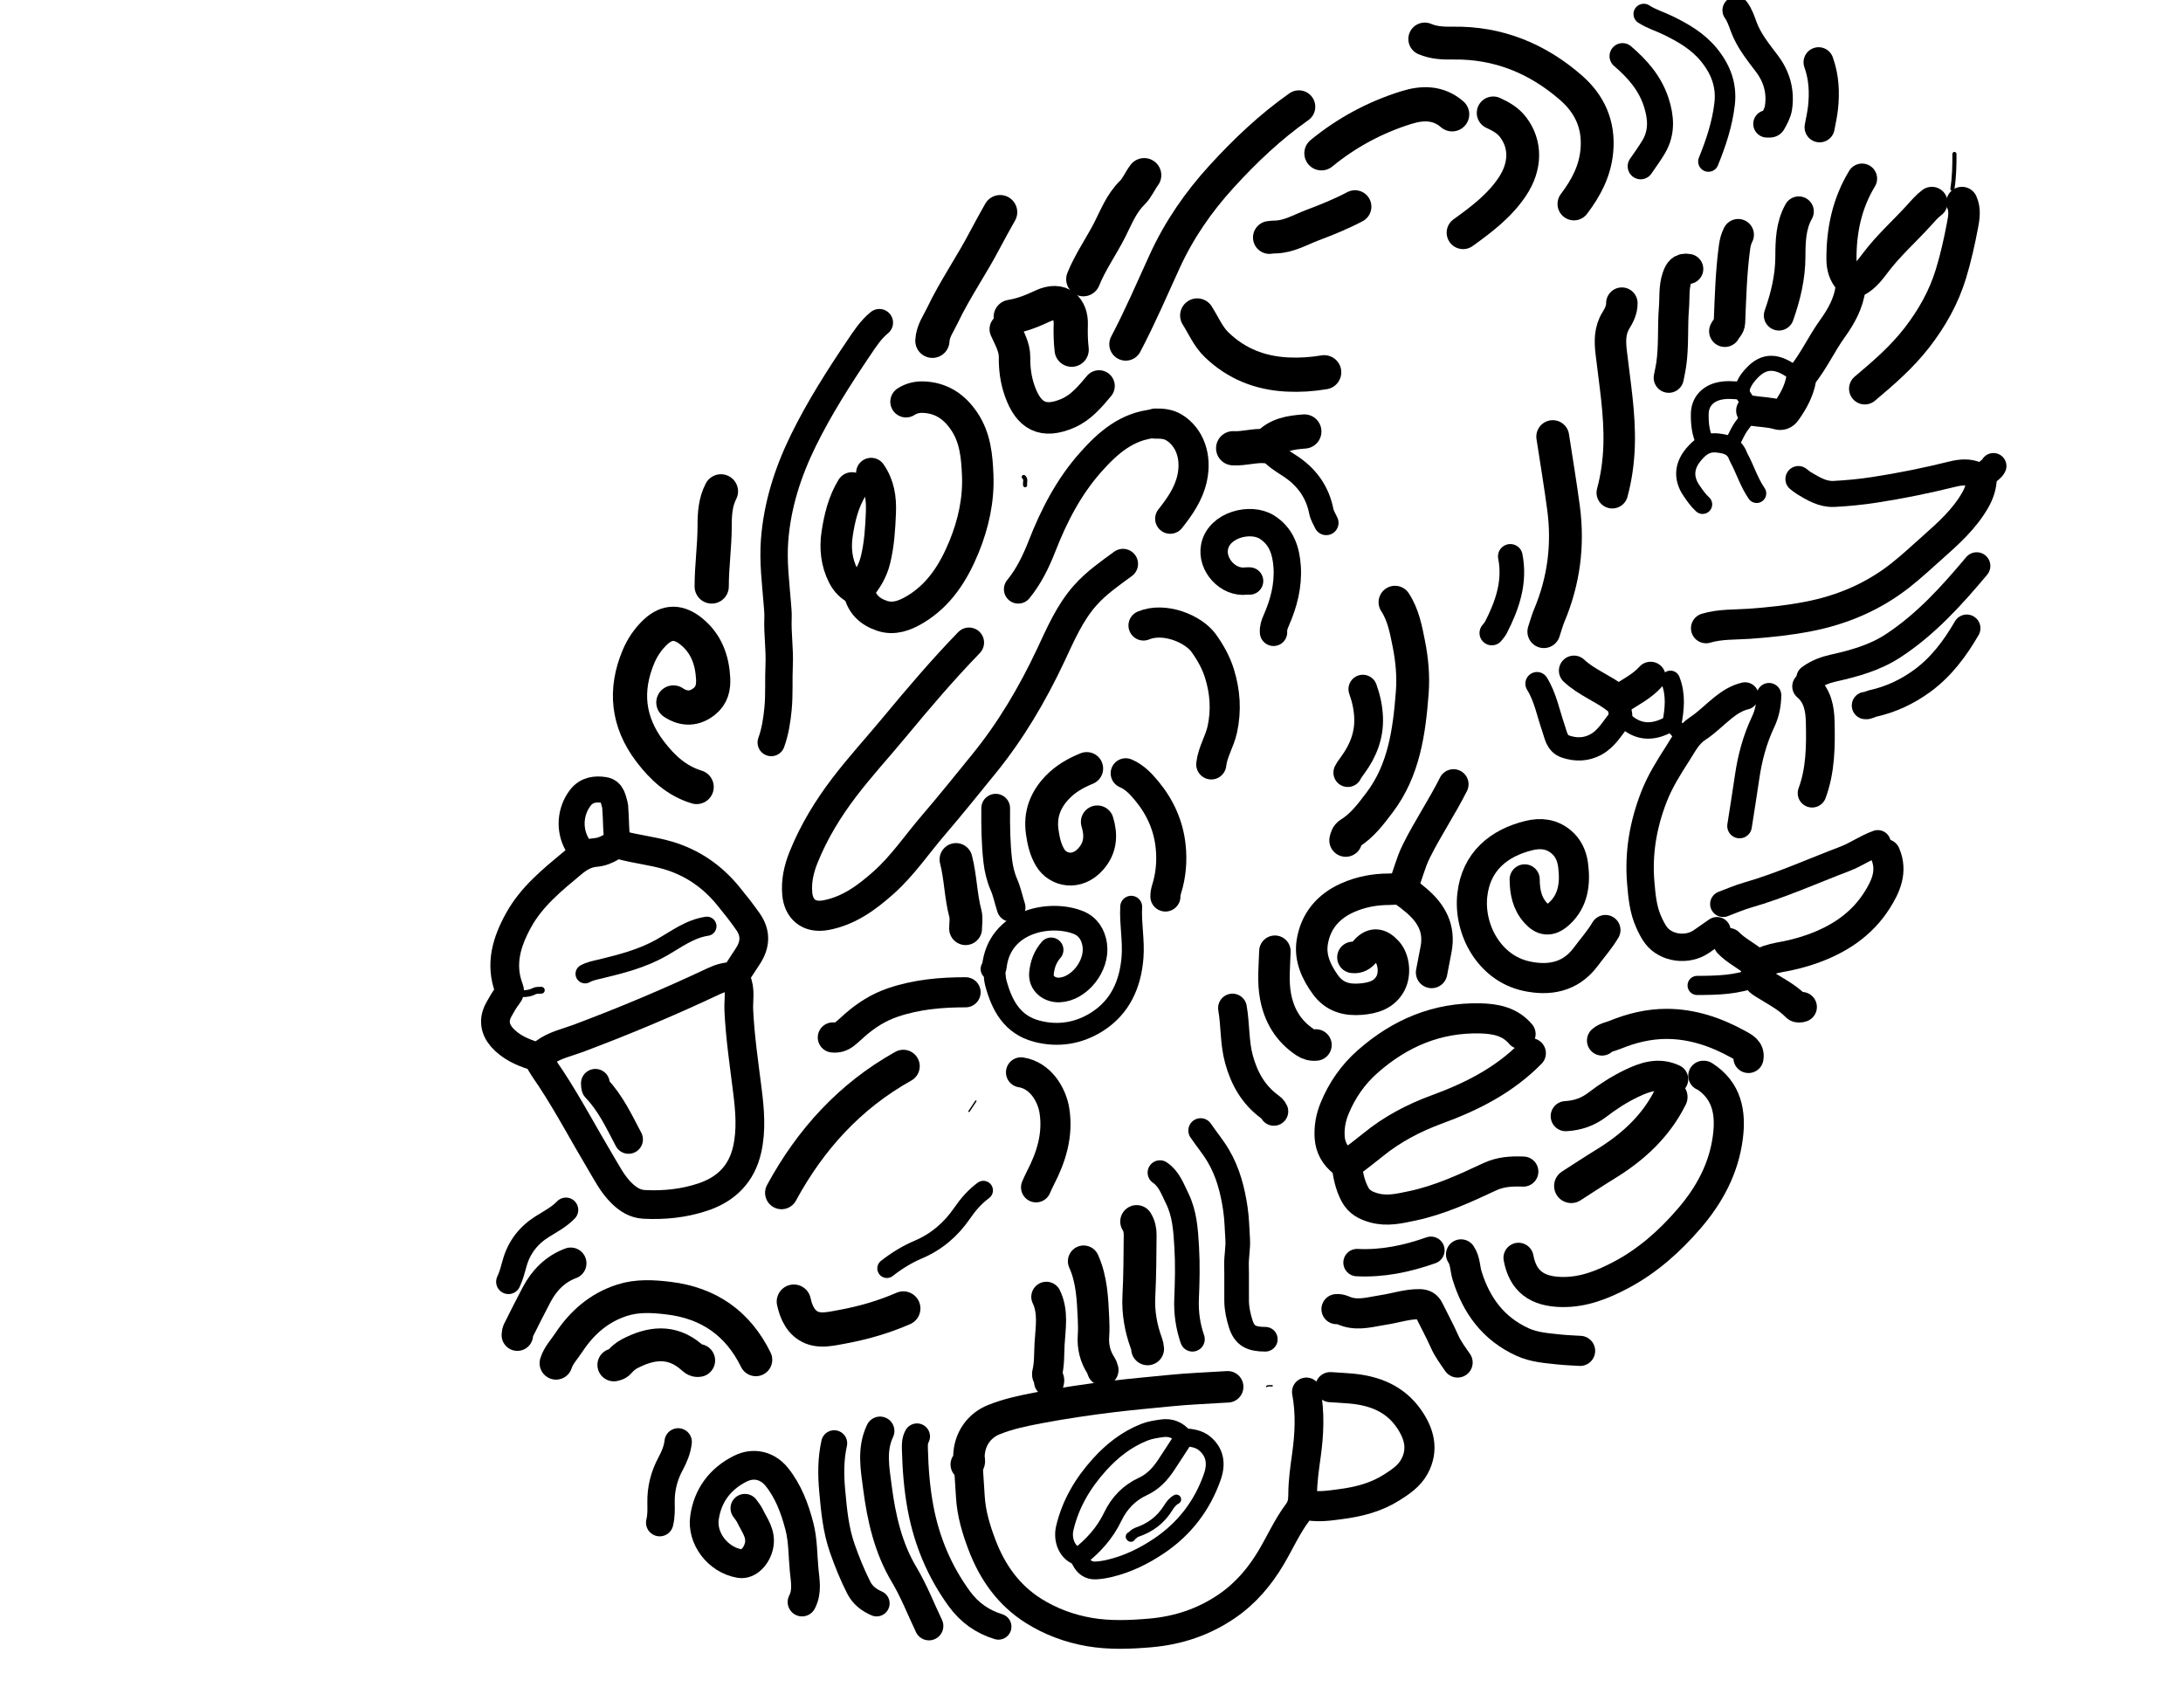 <svg version="1.1" id="Layer_1" xmlns="http://www.w3.org/2000/svg" xmlns:xlink="http://www.w3.org/1999/xlink" x="0px" y="0px"
	 width="100%" viewBox="0 0 1595 1248" enable-background="new 0 0 1595 1248" xml:space="preserve">
<path fill="none" opacity="1" stroke="#000000" stroke-linecap="round" stroke-linejoin="round" stroke-width="20"
	d="
M642.5,235.75 
	C636.254,240.809 631.951,247.501 627.544,254.03 
	C612.845,275.802 598.715,297.969 587.106,321.552 
	C575.713,344.696 567.87,368.997 565.933,394.995 
	C564.77,410.616 566.773,426.023 567.986,441.501 
	C568.247,444.827 568.59,448.177 568.453,451.498 
	C567.98,463.014 569.833,474.426 569.286,486.013 
	C568.784,496.632 569.494,507.358 568.455,517.996 
	C567.643,526.313 566.38,534.581 563.5,542.5 
"/>
<path fill="none" opacity="1" stroke="#000000" stroke-linecap="round" stroke-linejoin="round" stroke-width="25"
	d="
M509,575 
	C494.422,570.577 483.957,560.871 474.962,549.029 
	C458.559,527.436 456.158,504.201 466.595,479.54 
	C469.354,473.021 473.456,466.988 478.579,462.083 
	C487.662,453.386 496.366,454.152 505.421,461.596 
	C515.93,470.236 520.31,482.083 521.045,495.498 
	C521.415,502.247 520.146,508.073 514.527,512.534 
	C507.875,517.815 500.137,518.705 492,513.25 
"/>
<path fill="none" opacity="1" stroke="#000000" stroke-linecap="round" stroke-linejoin="round" stroke-width="21"
	d="
M707.5,1070.5 
	C708,1078.167 708.555,1085.83 708.987,1093.501 
	C709.684,1105.854 713.244,1117.563 717.587,1128.967 
	C725.114,1148.726 736.961,1165.484 755.067,1176.894 
	C767.569,1184.773 781.411,1189.925 796.013,1192.422 
	C810.764,1194.945 825.619,1194.36 840.506,1193.075 
	C860.902,1191.314 879.605,1185.053 896.492,1173.489 
	C910.197,1164.103 920.636,1151.754 929.026,1137.515 
	C935.396,1126.703 940.521,1115.14 948.071,1105.053 
	C951.095,1101.013 951.775,1097.077 951.785,1092 
	C951.803,1082.332 953.229,1072.629 954.562,1063.009 
	C956.691,1047.643 957.371,1032.333 954.5,1017 
"/>
<path fill="none" opacity="1" stroke="#000000" stroke-linecap="round" stroke-linejoin="round" stroke-width="21"
	d="
M393.5,772.5 
	C384.556,769.858 376.006,766.806 368.873,760.135 
	C362.947,754.593 359.221,747.011 364.526,737.515 
	C366.532,733.925 368.547,730.268 371.117,727.095 
	C372.464,725.431 372.653,724.212 371.998,722.501 
	C365.067,704.382 370.267,687.844 379.066,672.037 
	C388.499,655.092 403.278,643.072 417.908,630.89 
	C423.203,626.482 428.418,623.351 435.485,622.803 
	C439.442,622.497 443.432,620.82 447.067,618.61 
	C448.83,617.538 450.833,616.629 453.535,617.372 
	C464.882,620.497 476.68,621.622 488.01,624.966 
	C505.797,630.217 520.303,640.249 531.992,654.506 
	C537.045,660.669 541.996,666.899 546.557,673.46 
	C552.464,681.957 551.864,690.172 546.497,698.498 
	C544.017,702.344 541.534,706.189 538.986,709.99 
	C537.721,711.877 536.762,713.583 537.955,716.022 
	C541.396,723.052 539.455,730.701 539.8,738.009 
	C540.726,757.652 543.599,777.044 546.042,796.495 
	C547.867,811.022 549.165,825.6 545.888,839.974 
	C541.877,857.565 530.797,868.849 513.537,874.61 
	C499.459,879.309 485.144,880.727 470.502,879.956 
	C464.12,879.62 459.026,876.409 454.469,872.032 
	C447.575,865.41 443.371,856.944 438.589,848.947 
	C426.473,828.684 415.482,807.753 402.497,788.002 
	C400.186,784.487 397.673,781.094 395.541,777.476 
	C392.945,773.07 393.49,772.251 397.969,768.957 
	C405.355,763.525 414.264,761.742 422.551,758.635 
	C456.091,746.056 489.074,732.192 521.46,716.914 
	C526.341,714.612 531.167,713.24 536.5,713.5 
"/>
<path fill="none" opacity="1" stroke="#000000" stroke-linecap="round" stroke-linejoin="round" stroke-width="25"
	d="
M1061,83.5 
	C1050.895,74.719 1039.251,74.934 1027.528,78.591 
	C1004.74,85.699 984.004,96.83 965.5,112 
"/>
<path fill="none" opacity="1" stroke="#000000" stroke-linecap="round" stroke-linejoin="round" stroke-width="24"
	d="
M1069,170 
	C1082.419,160.358 1095.625,150.381 1104.929,136.453 
	C1115.031,121.33 1114.978,105.377 1105.564,92.951 
	C1101.708,87.86 1096.524,85.046 1091,82.5 
"/>
<path fill="none" opacity="1" stroke="#000000" stroke-linecap="round" stroke-linejoin="round" stroke-width="24"
	d="
M990,151 
	C980.007,156.282 969.56,160.526 958.996,164.489 
	C950.152,167.808 941.896,172.889 932.004,173.149 
	C930.581,173.187 928.988,173.228 927.5,173.5 
"/>
<path fill="none" opacity="1" stroke="#000000" stroke-linecap="round" stroke-linejoin="round" stroke-width="22"
	d="
M1109.5,919 
	C1112.68,935.915 1122.72,943.77 1141.5,943.997 
	C1157.095,944.185 1171.045,938.609 1184.488,931.477 
	C1203.797,921.234 1219.811,906.994 1234.03,890.526 
	C1248.955,873.24 1259.451,853.862 1262.444,830.993 
	C1264.806,812.95 1261.869,796.708 1244.994,786.009 
	C1244.875,785.934 1244.667,786 1244.5,786 
"/>
<path fill="none" opacity="1" stroke="#000000" stroke-linecap="round" stroke-linejoin="round" stroke-width="25"
	d="
M1220.5,801.5 
	C1209.878,822.885 1193.067,838.247 1173.017,850.528 
	C1164.582,855.694 1156.333,861.167 1148,866.5 
"/>
<path fill="none" opacity="1" stroke="#000000" stroke-linecap="round" stroke-linejoin="round" stroke-width="24"
	d="
M949,78 
	C928.086,92.695 909.697,110.197 892.514,129.013 
	C875.562,147.576 861.438,168.03 850.957,190.98 
	C841.697,211.257 832.889,231.752 822.5,251.5 
"/>
<path fill="none" opacity="1" stroke="#000000" stroke-linecap="round" stroke-linejoin="round" stroke-width="23"
	d="
M803,282 
	C796.505,289.797 789.816,297.748 780.432,301.844 
	C762.086,309.853 751.499,303.999 745.02,285.493 
	C742.25,277.58 741.147,269.501 741.273,260.997 
	C741.382,253.72 737.476,247.114 734.5,240.5 
"/>
<path fill="none" opacity="1" stroke="#000000" stroke-linecap="round" stroke-linejoin="round" stroke-width="23"
	d="
M627.5,431 
	C629.07,440.999 635.356,446.909 644.518,449.946 
	C653.209,452.827 661.194,449.71 668.446,445.409 
	C686.311,434.814 696.794,418.069 704.401,399.459 
	C711.238,382.73 715.124,365.151 714.355,347.006 
	C713.782,333.455 712.602,319.904 704.59,307.94 
	C697.168,296.856 687.309,290.429 673.997,290.154 
	C669.943,290.07 665.637,291.089 662,293.5 
"/>
<path fill="none" opacity="1" stroke="#000000" stroke-linecap="round" stroke-linejoin="round" stroke-width="23"
	d="
M622.5,356.5 
	C616.203,366.803 613.434,378.359 611.66,390.024 
	C610.079,400.418 611.139,410.846 616.02,420.49 
	C618.427,425.248 622.005,428.892 627,431 
"/>
<path fill="none" opacity="1" stroke="#000000" stroke-linecap="round" stroke-linejoin="round" stroke-width="22"
	d="
M1114,642.5 
	C1114.055,651.519 1115.707,660.027 1122.005,666.996 
	C1127.09,672.622 1132.341,673.956 1139.404,667.397 
	C1149.714,657.825 1151.077,645.092 1149.372,632.017 
	C1148.523,625.504 1145.917,619.426 1140.514,614.983 
	C1133.46,609.182 1125.467,608.44 1117.005,610.522 
	C1095.438,615.829 1078.436,629.156 1075.725,654.025 
	C1073.012,678.915 1087.957,707.152 1115.077,713.152 
	C1131.335,716.749 1147.304,714.334 1158.622,699.091 
	C1163.451,692.588 1168.887,686.536 1173,679.5 
"/>
<path fill="none" opacity="1" stroke="#000000" stroke-linecap="round" stroke-linejoin="round" stroke-width="24"
	d="
M660,779 
	C620.949,800.804 592.19,832.511 571,871.5 
"/>
<path fill="none" opacity="1" stroke="#000000" stroke-linecap="round" stroke-linejoin="round" stroke-width="1"
	d="
M708,812 
	C709.667,809.5 711.333,807 713,804.5 
"/>
<path fill="none" opacity="1" stroke="#000000" stroke-linecap="round" stroke-linejoin="round" stroke-width="22"
	d="
M746,783.5 
	C760.224,785.7 768.581,799.833 770.411,811.514 
	C773.183,829.219 768.123,845.477 760.014,861.007 
	C758.911,863.12 758,865.333 757,867.5 
"/>
<path fill="none" opacity="1" stroke="#000000" stroke-linecap="round" stroke-linejoin="round" stroke-width="25"
	d="
M660,956 
	C645.544,962.313 630.48,966.63 614.992,969.458 
	C609.874,970.392 604.627,971.598 599.509,971.333 
	C590.202,970.852 584.58,964.982 581.521,956.493 
	C580.878,954.711 580.5,952.833 580,951 
"/>
<path fill="none" opacity="1" stroke="#000000" stroke-linecap="round" stroke-linejoin="round" stroke-width="22"
	d="
M952.5,1099 
	C961.667,1101.673 970.879,1100.113 979.989,1098.917 
	C992.85,1097.227 1005.326,1094.018 1016.499,1086.999 
	C1023.097,1082.855 1029.635,1078.543 1033.46,1071.479 
	C1040.229,1058.979 1036.869,1047.301 1029.426,1036.551 
	C1019.256,1021.865 1004.16,1016.029 986.999,1014.516 
	C982.008,1014.076 977,1013.833 972,1013.5 
"/>
<path fill="none" opacity="1" stroke="#000000" stroke-linecap="round" stroke-linejoin="round" stroke-width="1"
	d="
M929.5,1012.5 
	C928.163,1012.637 926.744,1012.118 925.5,1013 
"/>
<path fill="none" opacity="1" stroke="#000000" stroke-linecap="round" stroke-linejoin="round" stroke-width="23"
	d="
M897,1013.25 
	C882.667,1014.167 868.29,1014.662 854.012,1016.122 
	C840.504,1017.503 826.969,1018.642 813.474,1020.282 
	C795.219,1022.5 777.059,1025.159 759.014,1028.572 
	C747.806,1030.691 736.66,1032.992 725.936,1037.343 
	C716.091,1041.338 708.143,1050.798 707.926,1064.499 
	C707.897,1066.378 709.503,1069.198 706,1070 
"/>
<path fill="none" opacity="1" stroke="#000000" stroke-linecap="round" stroke-linejoin="round" stroke-width="22"
	d="
M1448,348.5 
	C1447.956,354.644 1446.201,360.152 1443.092,365.553 
	C1435.173,379.311 1423.617,389.661 1411.989,399.987 
	C1404.216,406.889 1396.604,414.01 1388.446,420.432 
	C1368.538,436.103 1345.803,445.71 1320.996,450.481 
	C1306.795,453.212 1292.476,454.751 1278.018,455.762 
	C1267.525,456.495 1256.785,455.902 1246.5,459 
"/>
<path fill="none" opacity="1" stroke="#000000" stroke-linecap="round" stroke-linejoin="round" stroke-width="14"
	d="
M1220.5,497 
	C1224.698,507.546 1223.554,518.259 1221.5,529 
"/>
<path fill="none" opacity="1" stroke="#000000" stroke-linecap="round" stroke-linejoin="round" stroke-width="21"
	d="
M586,1170.5 
	C589.987,1162.889 588.297,1154.936 587.53,1146.997 
	C586.499,1136.314 586.787,1125.506 584.027,1114.993 
	C580.62,1102.011 576.028,1089.601 567.49,1079.008 
	C560.914,1070.85 550.753,1068.176 541.012,1073.025 
	C526.066,1080.465 516.985,1092.751 514.711,1109.029 
	C512.661,1123.703 524.102,1139.601 540.511,1142.435 
	C546.924,1143.542 553.155,1136.634 554.641,1129.028 
	C556.329,1120.391 551.172,1114.35 547.952,1107.523 
	C547.017,1105.541 545.5,1103.833 544.25,1102 
"/>
<path fill="none" opacity="1" stroke="#000000" stroke-linecap="round" stroke-linejoin="round" stroke-width="20"
	d="
M1444.25,413.5 
	C1425.989,435.257 1407.025,456.301 1382.981,471.971 
	C1369.885,480.507 1355.076,484.651 1340.003,488.014 
	C1333.717,489.417 1327.737,491.608 1322.5,495.5 
"/>
<path fill="none" opacity="1" stroke="#000000" stroke-linecap="round" stroke-linejoin="round" stroke-width="20"
	d="
M1275,508.5 
	C1268.94,509.966 1263.796,513.229 1259.029,517.036 
	C1252.745,522.056 1247.073,527.955 1240.388,532.329 
	C1233.365,536.926 1230.106,543.821 1225.866,550.414 
	C1219.334,560.57 1212.923,570.733 1208.522,582.009 
	C1200.613,602.275 1196.956,623.119 1198.817,645.016 
	C1199.65,654.826 1200.513,664.439 1204.547,673.479 
	C1206.092,676.941 1207.789,680.455 1210.07,683.447 
	C1217.319,692.957 1232.825,694.972 1242.997,687.996 
	C1246.848,685.355 1250.667,682.667 1254.5,680 
"/>
<path fill="none" opacity="1" stroke="#000000" stroke-linecap="round" stroke-linejoin="round" stroke-width="22"
	d="
M1111,755.5 
	C1103.247,746.33 1092.593,744.313 1081.499,744.059 
	C1049.922,743.335 1022.977,754.82 999.457,775.451 
	C988.491,785.071 980.51,796.638 975.034,810.014 
	C972.296,816.704 971.029,823.746 971.522,830.999 
	C972.032,838.519 975.459,844.405 981.43,849.09 
	C983.695,850.867 985.059,850.533 987.021,849.027 
	C992.389,844.904 997.806,840.862 1003.057,836.57 
	C1017.109,825.083 1032.998,816.734 1050.005,810.512 
	C1075.456,801.201 1099.234,789.128 1118.5,769.5 
"/>
<path fill="none" opacity="1" stroke="#000000" stroke-linecap="round" stroke-linejoin="round" stroke-width="23"
	d="
M1046,710.5 
	C1047.098,704.851 1048.188,699.182 1049.255,693.548 
	C1052.146,678.299 1045.838,667.378 1034.981,658.022 
	C1032.106,655.544 1029.066,653.241 1025.982,651.025 
	C1022.639,648.622 1018.545,649.729 1015,649.722 
	C1004.5,649.701 994.226,651.618 984.486,655.969 
	C970.172,662.362 961.117,673.343 958.763,688.541 
	C957.007,699.879 961.717,710.233 968.467,719.524 
	C975.015,728.535 984.035,730.92 994.501,730.008 
	C1003.324,729.239 1011.419,726.922 1015.942,718.469 
	C1019.587,711.656 1018.501,700.943 1013.563,695.443 
	C1007.746,688.964 1002.533,688.738 997.024,695.52 
	C994.776,698.287 992.188,699.983 988.5,699.5 
"/>
<path fill="none" opacity="1" stroke="#000000" stroke-linecap="round" stroke-linejoin="round" stroke-width="22"
	d="
M885,558.5 
	C885.999,549.477 891.126,541.769 893.048,533.011 
	C896.098,519.114 895.177,505.475 890.971,492.009 
	C888.473,484.011 884.417,476.799 879.538,469.973 
	C871.933,459.33 850.591,450.655 835.5,457 
"/>
<path fill="none" opacity="1" stroke="#000000" stroke-linecap="round" stroke-linejoin="round" stroke-width="23"
	d="
M1353,207 
	C1361.037,204.322 1365.725,198.03 1370.597,191.573 
	C1379.782,179.401 1391.241,169.236 1401.497,157.997 
	C1404.678,154.51 1407.69,150.857 1411.5,148 
"/>
<path fill="none" opacity="1" stroke="#000000" stroke-linecap="round" stroke-linejoin="round" stroke-width="23"
	d="
M1433.5,148 
	C1435.922,153.432 1434.957,159.043 1433.928,164.486 
	C1431.668,176.445 1429.014,188.34 1425.464,199.989 
	C1420.24,217.128 1411.653,232.389 1400.651,246.617 
	C1389.596,260.915 1376.162,272.509 1362.5,284 
"/>
<path fill="none" opacity="1" stroke="#000000" stroke-linecap="round" stroke-linejoin="round" stroke-width="24"
	d="
M1134.5,319 
	C1137.167,336.5 1140.123,353.962 1142.433,371.509 
	C1145.97,398.388 1142.567,424.44 1132.041,449.517 
	C1130.414,453.394 1129.333,457.5 1128,461.5 
"/>
<path fill="none" opacity="1" stroke="#000000" stroke-linecap="round" stroke-linejoin="round" stroke-width="16"
	d="
M826.5,662.5 
	C825.834,674.86 828.445,687.146 827.471,699.498 
	C825.941,718.895 818.603,735.575 801.892,746.332 
	C788.455,754.983 773.223,757.562 757.519,753.427 
	C739.438,748.667 731.972,734.477 727.55,717.987 
	C726.86,715.415 726.854,712.664 726.49,710.001 
	C726.336,708.874 726.193,707.641 724.5,708 
"/>
<path fill="none" opacity="1" stroke="#000000" stroke-linecap="round" stroke-linejoin="round" stroke-width="18"
	d="
M768,694 
	C763.727,698.868 761.619,704.567 760.949,710.995 
	C760.153,718.641 766.832,723.604 774.013,723.319 
	C788.433,722.747 802.034,705.75 799.899,690.514 
	C798.874,683.194 795.163,676.964 787.974,674.063 
	C767.517,665.808 730.008,672.579 726.484,706.498 
	C726.448,706.845 726.167,707.167 726,707.5 
"/>
<path fill="none" opacity="1" stroke="#000000" stroke-linecap="round" stroke-linejoin="round" stroke-width="24"
	d="
M1019.25,440 
	C1025.341,449.268 1027.282,459.992 1029.38,470.524 
	C1031.703,482.185 1032.776,494.156 1031.862,505.989 
	C1029.664,534.458 1025.918,562.695 1007.917,586.437 
	C1001.579,594.796 995.228,603.346 986.008,609.013 
	C984.197,610.127 983.685,612.068 983.25,614 
"/>
<path fill="none" opacity="1" stroke="#000000" stroke-linecap="round" stroke-linejoin="round" stroke-width="24"
	d="
M1041,28.5 
	C1047.568,31.317 1054.519,31.6 1061.5,31.486 
	C1094.618,30.946 1123.289,42.678 1147.874,64.144 
	C1161.432,75.982 1168.447,91.014 1166.751,110.022 
	C1165.397,125.192 1158.77,137.383 1150,149 
"/>
<path fill="none" opacity="1" stroke="#000000" stroke-linecap="round" stroke-linejoin="round" stroke-width="18"
	d="
M877.25,826 
	C881.459,832.195 886.277,837.913 890.125,844.426 
	C897.217,856.427 900.559,869.402 902.595,882.986 
	C903.719,890.478 903.835,898.015 904.311,905.512 
	C904.708,911.777 903.281,918.12 903.445,924.501 
	C903.667,933.162 903.416,941.834 903.529,950.5 
	C903.605,956.304 904.843,962.019 906.61,967.464 
	C909.331,975.853 914.133,978.5 924.5,978.5 
"/>
<path fill="none" opacity="1" stroke="#000000" stroke-linecap="round" stroke-linejoin="round" stroke-width="24"
	d="
M552.25,993.5 
	C539.182,966.908 517.884,952.021 488.503,948.473 
	C477.06,947.091 465.683,946.419 454.504,950.012 
	C437.623,955.436 425.115,966.431 415.521,981.014 
	C412.294,985.92 408.061,990.216 406.25,996 
"/>
<path fill="none" opacity="1" stroke="#000000" stroke-linecap="round" stroke-linejoin="round" stroke-width="25"
	d="
M874.75,230.5 
	C879.359,237.76 882.659,245.904 889.008,251.991 
	C903.394,265.782 920.607,272.615 940.494,273.627 
	C949.626,274.091 958.556,273.51 967.5,272 
"/>
<path fill="none" opacity="1" stroke="#000000" stroke-linecap="round" stroke-linejoin="round" stroke-width="13"
	d="
M865.5,1050 
	C870.628,1050.55 875.803,1051.118 879.982,1054.523 
	C887.535,1060.677 889.25,1069.044 885.809,1078.934 
	C878.511,1099.905 865.465,1116.969 846.957,1129.436 
	C835.783,1136.962 823.729,1142.877 810.491,1145.961 
	C807.219,1146.723 803.846,1147.279 800.497,1147.435 
	C795.362,1147.674 791.783,1144.942 789.53,1140.485 
	C788.604,1138.655 787.722,1137.427 785.6,1136.311 
	C778.988,1132.831 776.149,1124.272 777.983,1116.496 
	C782.199,1098.63 791.233,1083.47 803.467,1069.97 
	C812.675,1059.808 823.194,1051.609 835.998,1046.496 
	C840.181,1044.825 844.62,1044.191 849.009,1043.566 
	C855.457,1042.646 860.858,1044.9 865,1050 
"/>
<path fill="none" opacity="1" stroke="#000000" stroke-linecap="round" stroke-linejoin="round" stroke-width="25"
	d="
M836,128 
	C832.869,132.139 830.818,137.349 827.298,140.793 
	C819.479,148.442 815.726,158.198 811.029,167.514 
	C804.815,179.837 796.695,191.136 791.5,204 
"/>
<path fill="none" opacity="1" stroke="#000000" stroke-linecap="round" stroke-linejoin="round" stroke-width="19"
	d="
M670,1049.5 
	C668.433,1052.322 668.375,1055.346 668.456,1058.501 
	C668.831,1073.096 669.936,1087.67 672.632,1101.975 
	C677.16,1126.005 686.389,1148.138 700.903,1168.07 
	C708.287,1178.211 717.694,1184.873 729.5,1188.5 
"/>
<path fill="none" opacity="1" stroke="#000000" stroke-linecap="round" stroke-linejoin="round" stroke-width="22"
	d="
M984,851 
	C984.847,858.488 986.329,865.732 989.917,872.544 
	C993.014,878.425 998.024,880.887 1003.988,882.542 
	C1013.543,885.194 1022.736,882.972 1032.003,881.013 
	C1051.883,876.811 1070.198,868.33 1088.417,859.823 
	C1096.504,856.047 1104.561,855.666 1113,856 
"/>
<path fill="none" opacity="1" stroke="#000000" stroke-linecap="round" stroke-linejoin="round" stroke-width="21"
	d="
M643,1045.5 
	C636.562,1059.055 639.325,1073.151 641.124,1086.984 
	C644.011,1109.178 648.954,1130.953 660.589,1150.447 
	C667.763,1162.469 672.768,1175.451 678.75,1188 
"/>
<path fill="none" opacity="1" stroke="#000000" stroke-linecap="round" stroke-linejoin="round" stroke-width="23"
	d="
M417,923 
	C405.556,927.285 397.626,935.441 392.028,946.015 
	C387.391,954.776 382.977,963.655 378.536,972.518 
	C378.102,973.384 378.167,974.5 378,975.5 
"/>
<path fill="none" opacity="1" stroke="#000000" stroke-linecap="round" stroke-linejoin="round" stroke-width="19"
	d="
M1198.75,121.5 
	C1202,116.667 1205.529,111.995 1208.442,106.966 
	C1214.508,96.492 1213.677,85.58 1210.036,74.488 
	C1205.484,60.617 1196.309,50.234 1185.5,41 
"/>
<path fill="none" opacity="1" stroke="#000000" stroke-linecap="round" stroke-linejoin="round" stroke-width="22"
	d="
M851.5,655 
	C851.489,653.104 851.846,651.332 852.428,649.477 
	C855.594,639.387 856.418,628.89 855.348,618.516 
	C853.785,603.365 847.737,589.798 837.982,578.015 
	C833.626,572.753 828.991,567.755 822.5,565 
"/>
<path fill="none" opacity="1" stroke="#000000" stroke-linecap="round" stroke-linejoin="round" stroke-width="24"
	d="
M794,561.5 
	C785.944,564.802 778.573,568.921 772.405,575.41 
	C763.559,584.717 759.69,595.344 761.526,607.996 
	C762.467,614.48 763.777,620.676 767.317,626.609 
	C772.867,635.91 786.878,639.138 797.041,627.536 
	C804.196,619.368 804.738,610.304 801.75,600.5 
"/>
<path fill="none" opacity="1" stroke="#000000" stroke-linecap="round" stroke-linejoin="round" stroke-width="22"
	d="
M1062,573 
	C1053.621,589.675 1043.157,605.179 1034.827,621.914 
	C1030.386,630.835 1028.342,640.464 1024.5,649.5 
"/>
<path fill="none" opacity="1" stroke="#000000" stroke-linecap="round" stroke-linejoin="round" stroke-width="22"
	d="
M1377.5,624 
	C1382.893,636.638 1377.847,647.725 1371.36,657.911 
	C1360.031,675.7 1343.181,686.629 1323.505,693.514 
	C1315.994,696.142 1308.29,698.068 1300.484,699.407 
	C1294.631,700.41 1289.208,702.292 1284,705 
"/>
<path fill="none" opacity="1" stroke="#000000" stroke-linecap="round" stroke-linejoin="round" stroke-width="19"
	d="
M1456.5,340.5 
	C1455.441,342.774 1453.084,343.754 1451.51,345.509 
	C1449.514,347.733 1447.425,348.406 1444.474,347.058 
	C1438.627,344.387 1432.639,344.915 1426.485,346.439 
	C1407.66,351.099 1388.653,354.974 1369.487,357.913 
	C1359.729,359.409 1349.853,360.376 1339.994,360.884 
	C1331.773,361.307 1324.816,357.073 1318.013,352.979 
	C1316.592,352.124 1315.333,351 1314,350 
"/>
<path fill="none" opacity="1" stroke="#000000" stroke-linecap="round" stroke-linejoin="round" stroke-width="15"
	d="
M1201,10.25 
	C1206.448,13.818 1212.72,15.631 1218.519,18.461 
	C1229.756,23.944 1240.434,30.051 1248.54,39.968 
	C1257.168,50.524 1261.713,62.108 1260.076,76.009 
	C1258.349,90.676 1253.756,104.445 1248.25,118 
"/>
<path fill="none" opacity="1" stroke="#000000" stroke-linecap="round" stroke-linejoin="round" stroke-width="23"
	d="
M1185,221.5 
	C1185.082,226.12 1183.01,230.346 1180.799,233.874 
	C1176.167,241.267 1176.281,249.231 1177.166,256.981 
	C1179.77,279.774 1183.736,302.428 1182.996,325.5 
	C1182.621,337.184 1181.058,348.702 1178,360 
"/>
<path fill="none" opacity="1" stroke="#000000" stroke-linecap="round" stroke-linejoin="round" stroke-width="18"
	d="
M847.5,856.75 
	C854.211,861.303 856.67,868.657 860.046,875.477 
	C865.614,886.724 866.313,898.817 867.051,910.997 
	C867.818,923.677 867.496,936.337 866.968,948.999 
	C866.546,959.126 867.955,968.937 871.25,978.5 
"/>
<path fill="none" opacity="1" stroke="#000000" stroke-linecap="round" stroke-linejoin="round" stroke-width="19"
	d="
M609.5,1054.5 
	C606.954,1065.911 606.983,1077.449 608.028,1088.997 
	C609.33,1103.365 610.633,1117.75 615.498,1131.501 
	C618.942,1141.235 622.766,1150.803 627.475,1160.013 
	C630.332,1165.599 634.917,1169.08 640.5,1171.5 
"/>
<path fill="none" opacity="1" stroke="#000000" stroke-linecap="round" stroke-linejoin="round" stroke-width="20"
	d="
M930.5,462 
	C930.247,458.95 931.17,456.281 932.413,453.462 
	C937.944,440.923 941.393,427.843 940.449,414.003 
	C939.649,402.275 936.197,391.66 925.485,385.024 
	C913.694,377.719 890.687,383.318 887.426,399.485 
	C884.804,412.483 897.249,426.264 910.502,424.514 
	C911.321,424.406 912.167,424.5 913,424.5 
"/>
<path fill="none" opacity="1" stroke="#000000" stroke-linecap="round" stroke-linejoin="round" stroke-width="20"
	d="
M991.5,922.5 
	C1010.157,923.44 1028.03,919.683 1045.5,913.5 
"/>
<path fill="none" opacity="1" stroke="#000000" stroke-linecap="round" stroke-linejoin="round" stroke-width="22"
	d="
M1067.5,916.5 
	C1070.678,921.179 1070.339,926.873 1071.936,932.02 
	C1078.714,953.879 1091.138,970.833 1112.476,980.553 
	C1120.967,984.42 1130.005,984.994 1139.004,985.96 
	C1144.147,986.513 1149.333,986.667 1154.5,987 
"/>
<path fill="none" opacity="1" stroke="#000000" stroke-linecap="round" stroke-linejoin="round" stroke-width="19"
	d="
M1372,616 
	C1363.585,618.968 1356.299,624.319 1347.99,627.475 
	C1324.229,636.499 1301.039,647.048 1276.52,654.068 
	C1270.555,655.776 1264.833,658.333 1259,660.5 
"/>
<path fill="none" opacity="1" stroke="#000000" stroke-linecap="round" stroke-linejoin="round" stroke-width="22"
	d="
M1277.5,773 
	C1278.587,767.272 1273.698,765.031 1270.393,763.193 
	C1254.006,754.08 1236.491,748.061 1217.5,748.089 
	C1204.534,748.109 1192.014,751.169 1180.034,756.083 
	C1176.84,757.393 1173.228,757.853 1170.5,760.25 
"/>
<path fill="none" opacity="1" stroke="#000000" stroke-linecap="round" stroke-linejoin="round" stroke-width="18"
	d="
M1292.5,508 
	C1292.372,514.817 1291.178,521.206 1288.157,527.574 
	C1282.1,540.342 1278.496,553.967 1276.474,567.996 
	C1274.766,579.848 1272.833,591.667 1271,603.5 
"/>
<path fill="none" opacity="1" stroke="#000000" stroke-linecap="round" stroke-linejoin="round" stroke-width="22"
	d="
M1263,689 
	C1268.443,694.622 1275.611,697.957 1281.541,702.952 
	C1283.438,704.551 1284.564,705.881 1283.546,708.518 
	C1281.737,713.203 1284.465,716.207 1288.022,718.465 
	C1296.425,723.8 1305.447,728.21 1312.55,735.451 
	C1313.485,736.404 1315.131,736.235 1316.5,735.75 
"/>
<path fill="none" opacity="1" stroke="#000000" stroke-linecap="round" stroke-linejoin="round" stroke-width="19"
	d="
M451.5,616.5 
	C449.792,607.745 450.298,598.823 449.504,590 
	C449.474,589.669 449.578,589.311 449.488,589.003 
	C448.083,584.169 447.547,578.128 441.471,577.188 
	C435.027,576.192 428.566,576.922 423.959,582.969 
	C416.635,592.582 415.569,605.915 421.464,616.52 
	C422.872,619.052 423.833,621.833 425,624.5 
"/>
<path fill="none" opacity="1" stroke="#000000" stroke-linecap="round" stroke-linejoin="round" stroke-width="22"
	d="
M705.5,725 
	C687.476,724.975 669.731,726.584 652.47,732.41 
	C641.879,735.985 632.809,741.797 624.538,749.044 
	C622.049,751.225 619.72,753.553 617.06,755.579 
	C614.407,757.6 611.684,758.358 608.5,758 
"/>
<path fill="none" opacity="1" stroke="#000000" stroke-linecap="round" stroke-linejoin="round" stroke-width="14"
	d="
M865,1050.5 
	C860.667,1057.167 856.388,1063.87 851.985,1070.49 
	C847.619,1077.053 842.451,1082.65 835.032,1086.069 
	C825.097,1090.649 817.758,1098.269 813.087,1108.041 
	C807.357,1120.027 798.816,1129.452 788.5,1137.5 
"/>
<path fill="none" opacity="1" stroke="#000000" stroke-linecap="round" stroke-linejoin="round" stroke-width="22"
	d="
M976.5,956.5 
	C979.425,956.134 981.858,957.773 984.488,958.54 
	C993.536,961.177 1002.205,958.344 1011.004,957.029 
	C1019.677,955.732 1028.054,952.791 1037.001,952.872 
	C1040.519,952.904 1042.55,953.989 1044.021,956.99 
	C1047.793,964.687 1051.942,972.211 1055.408,980.041 
	C1057.91,985.695 1061.561,990.5 1065,995.5 
"/>
<path fill="none" opacity="1" stroke="#000000" stroke-linecap="round" stroke-linejoin="round" stroke-width="25"
	d="
M730.75,155 
	C727.167,161.5 723.444,167.928 720.026,174.514 
	C710.155,193.537 697.781,211.154 688.545,230.521 
	C685.697,236.494 681.56,242.008 681.25,249 
"/>
<path fill="none" opacity="1" stroke="#000000" stroke-linecap="round" stroke-linejoin="round" stroke-width="24"
	d="
M830.5,892.5 
	C832.408,895.565 833.085,898.865 833.048,902.5 
	C832.898,917.339 832.894,932.169 832.108,947.006 
	C831.484,958.783 833.529,970.359 837.612,981.459 
	C838.122,982.845 838.435,984.1 838.5,985.5 
"/>
<path fill="none" opacity="1" stroke="#000000" stroke-linecap="round" stroke-linejoin="round" stroke-width="21"
	d="
M1320,501.5 
	C1328.041,508.356 1329.725,517.748 1329.945,527.501 
	C1330.342,545.084 1330.23,562.655 1324,579.5 
"/>
<path fill="none" opacity="1" stroke="#000000" stroke-linecap="round" stroke-linejoin="round" stroke-width="22"
	d="
M636.5,345.5 
	C642.616,354.254 644.074,363.983 643.641,374.506 
	C643.162,386.151 642.476,397.62 639.682,409.045 
	C637.631,417.434 633.465,424.206 628,430.5 
"/>
<path fill="none" opacity="1" stroke="#000000" stroke-linecap="round" stroke-linejoin="round" stroke-width="20"
	d="
M1268.5,7.5 
	C1271.11,11.144 1272.498,15.339 1274.019,19.493 
	C1277.756,29.693 1284.562,37.984 1290.997,46.502 
	C1298.179,56.008 1301.161,66.659 1299.473,78.496 
	C1298.902,82.497 1296.85,85.99 1294.952,89.474 
	C1294.151,90.943 1292.408,90.466 1291,90.5 
"/>
<path fill="none" opacity="1" stroke="#000000" stroke-linecap="round" stroke-linejoin="round" stroke-width="20"
	d="
M1437,459 
	C1428.442,473.754 1418.369,487.284 1404.467,497.454 
	C1393.503,505.475 1381.373,511.145 1368.012,514.057 
	C1366.339,514.422 1364.887,515.734 1363,515.5 
"/>
<path fill="none" opacity="1" stroke="#000000" stroke-linecap="round" stroke-linejoin="round" stroke-width="14"
	d="
M516.5,676.75 
	C503.759,678.651 493.798,686.512 483.034,692.561 
	C469.079,700.402 453.838,704.286 438.498,707.992 
	C434.744,708.898 430.919,709.556 427.5,711.5 
"/>
<path fill="none" opacity="1" stroke="#000000" stroke-linecap="round" stroke-linejoin="round" stroke-width="22"
	d="
M1233.5,196.5 
	C1228.644,195.581 1226.856,198.26 1225.39,202.462 
	C1222.808,209.861 1223.674,217.491 1223.062,225.005 
	C1221.923,238.975 1223.116,253.071 1220.982,266.997 
	C1220.52,270.016 1219.833,273 1219.25,276 
"/>
<path fill="none" opacity="1" stroke="#000000" stroke-linecap="round" stroke-linejoin="round" stroke-width="23"
	d="
M791.75,921.5 
	C797.795,934.874 798.27,949.215 798.969,963.502 
	C799.172,967.658 799.24,971.85 798.949,975.996 
	C798.387,983.985 800.191,991.32 804.586,997.943 
	C805.275,998.981 805.283,1000.021 805.75,1001 
"/>
<path fill="none" opacity="1" stroke="#000000" stroke-linecap="round" stroke-linejoin="round" stroke-width="21"
	d="
M900.5,736.5 
	C902.692,748.93 901.859,761.645 905.28,774.061 
	C909.152,788.113 915.782,799.797 927.502,808.498 
	C928.805,809.465 930.071,810.458 930.75,812 
"/>
<path fill="none" opacity="1" stroke="#000000" stroke-linecap="round" stroke-linejoin="round" stroke-width="22"
	d="
M1222.5,788.5 
	C1211.736,783.431 1201.705,786.953 1192.042,791.587 
	C1183.193,795.83 1174.867,801.196 1167.111,807.145 
	C1160.109,812.515 1152.539,815.026 1144,815.5 
"/>
<path fill="none" opacity="1" stroke="#000000" stroke-linecap="round" stroke-linejoin="round" stroke-width="22"
	d="
M1360.5,130.5 
	C1349.496,148.64 1345.342,168.505 1345.457,189.5 
	C1345.488,195.139 1346.948,200.228 1350.582,204.429 
	C1352.302,206.418 1352.417,208.078 1352.086,210.512 
	C1350.571,221.646 1345.323,231.098 1338.951,239.965 
	C1330.924,251.135 1325.206,263.784 1316.54,274.532 
	C1316.067,275.118 1316.154,276.164 1316.002,277 
	C1314.399,285.801 1310.237,293.354 1305.107,300.576 
	C1303.329,303.08 1301.248,303.562 1299.026,302.911 
	C1292.626,301.034 1285.988,301.08 1279.5,300 
"/>
<path fill="none" opacity="1" stroke="#000000" stroke-linecap="round" stroke-linejoin="round" stroke-width="14"
	d="
M718.5,869.75 
	C712.26,874.34 707.32,880.056 702.93,886.452 
	C694.828,898.255 684.249,907.339 670.983,912.96 
	C662.65,916.491 655.079,921.184 648,926.75 
"/>
<path fill="none" opacity="1" stroke="#000000" stroke-linecap="round" stroke-linejoin="round" stroke-width="25"
	d="
M783,255.5 
	C782.299,249.348 782.163,243.218 782.36,236.996 
	C782.716,225.722 775.43,217.157 761.59,223.691 
	C754.094,227.23 746.638,230.189 738.5,231.5 
"/>
<path fill="none" opacity="1" stroke="#000000" stroke-linecap="round" stroke-linejoin="round" stroke-width="22"
	d="
M1314.25,154.5 
	C1308.436,164.793 1308.178,176.246 1308.141,187.5 
	C1308.092,202.46 1304.673,216.584 1299.75,230.5 
"/>
<path fill="none" opacity="1" stroke="#000000" stroke-linecap="round" stroke-linejoin="round" stroke-width="23"
	d="
M1270,171.5 
	C1268.556,174.33 1267.792,177.218 1267.346,180.479 
	C1264.848,198.748 1264.392,217.138 1263.625,235.505 
	C1263.498,238.557 1261.218,239.776 1260.25,242 
"/>
<path fill="none" opacity="1" stroke="#000000" stroke-linecap="round" stroke-linejoin="round" stroke-width="18"
	d="
M1103.5,406.5 
	C1107.196,425.286 1101.331,442.148 1092.967,458.483 
	C1092.218,459.945 1091,461.167 1090,462.5 
"/>
<path fill="none" opacity="1" stroke="#000000" stroke-linecap="round" stroke-linejoin="round" stroke-width="23"
	d="
M931.5,695 
	C931.181,706.007 929.915,717.01 931.972,728.005 
	C934.614,742.128 941.477,753.468 953.518,761.473 
	C955.881,763.045 958.574,763.87 961.5,763.5 
"/>
<path fill="none" opacity="1" stroke="#000000" stroke-linecap="round" stroke-linejoin="round" stroke-width="25"
	d="
M526.75,359 
	C522.693,366.863 522.142,375.528 522.156,384 
	C522.18,398.89 520.003,413.637 520,428.5 
"/>
<path fill="none" opacity="1" stroke="#000000" stroke-linecap="round" stroke-linejoin="round" stroke-width="18"
	d="
M926,326.5 
	C930.099,332.818 936.433,336.52 942.511,340.483 
	C954.651,348.397 962.572,359.269 965.39,373.522 
	C966.025,376.734 967.742,379.204 969,382 
"/>
<path fill="none" opacity="1" stroke="#000000" stroke-linecap="round" stroke-linejoin="round" stroke-width="21"
	d="
M727.5,590.5 
	C727.406,603.357 727.527,616.207 729.013,628.998 
	C729.714,635.026 731.138,640.92 733.552,646.478 
	C735.874,651.823 736.942,657.519 738.75,663 
"/>
<path fill="none" opacity="1" stroke="#000000" stroke-linecap="round" stroke-linejoin="round" stroke-width="24"
	d="
M510.5,994 
	C508.055,994.512 506.437,992.522 505.102,991.381 
	C490.592,978.984 475.439,981.055 460.041,989.078 
	C457.255,990.53 454.668,992.715 452.622,995.105 
	C451.357,996.583 450.077,996.933 448.5,997.25 
"/>
<path fill="none" opacity="1" stroke="#000000" stroke-linecap="round" stroke-linejoin="round" stroke-width="22"
	d="
M764.5,947.5 
	C769.848,958.673 767.508,970.451 766.862,981.992 
	C766.461,989.156 766.839,996.422 765.085,1003.521 
	C764.599,1005.49 767.191,1007.202 766.5,1009.5 
"/>
<path fill="none" opacity="1" stroke="#000000" stroke-linecap="round" stroke-linejoin="round" stroke-width="21"
	d="
M995.75,503.5 
	C998.212,510.288 999.719,517.289 999.976,524.501 
	C1000.436,537.401 995.908,548.725 988.422,558.943 
	C987.096,560.752 985.767,562.508 984.75,564.5 
"/>
<path fill="none" opacity="1" stroke="#000000" stroke-linecap="round" stroke-linejoin="round" stroke-width="13"
	d="
M1272,285.5 
	C1266.313,284.986 1260.622,284.439 1255.001,286.004 
	C1247.423,288.112 1242.023,293.812 1241.916,302.499 
	C1241.826,309.852 1242.574,316.899 1246,323.5 
"/>
<path fill="none" opacity="1" stroke="#000000" stroke-linecap="round" stroke-linejoin="round" stroke-width="17"
	d="
M1123,499.5 
	C1129.182,509.528 1131.216,521.086 1135.024,531.992 
	C1136.853,537.229 1137.441,543.336 1143.996,545.512 
	C1151.556,548.022 1158.898,547.825 1165.999,543.997 
	C1173.863,539.758 1178.016,531.975 1183.401,525.419 
	C1185.167,523.269 1183.312,520.171 1183.334,517.499 
	C1183.35,515.59 1182.415,513.57 1182.5,511.5 
"/>
<path fill="none" opacity="1" stroke="#000000" stroke-linecap="round" stroke-linejoin="round" stroke-width="18"
	d="
M413.5,884 
	C408.6,889.086 402.424,892.357 396.509,896.015 
	C386.231,902.371 379.244,911.273 375.998,922.999 
	C374.73,927.576 373.555,932.185 371.5,936.5 
"/>
<path fill="none" opacity="1" stroke="#000000" stroke-linecap="round" stroke-linejoin="round" stroke-width="14"
	d="
M1283.5,360.5 
	C1277.909,352.462 1275.13,343.018 1270.501,334.499 
	C1270.324,334.172 1270.127,333.847 1270.006,333.498 
	C1267.522,326.349 1262.333,324.479 1255.035,323.681 
	C1246.785,322.778 1242.106,326.516 1237.476,331.98 
	C1231.237,339.341 1229.02,348.524 1235.939,358.542 
	C1238.39,362.09 1240.78,365.609 1244,368.5 
"/>
<path fill="none" opacity="1" stroke="#000000" stroke-linecap="round" stroke-linejoin="round" stroke-width="11"
	d="
M1315.5,275 
	C1313,273.5 1310.439,272.092 1308.01,270.485 
	C1294.405,261.486 1285.422,265.258 1277.034,276.027 
	C1275.624,277.837 1274.485,279.919 1273.549,282.022 
	C1272.522,284.329 1272.078,286.534 1273.925,289.055 
	C1278.902,295.847 1279.556,302.467 1273.657,309.63 
	C1269.977,314.099 1267.833,319.833 1265,325 
"/>
<path fill="none" opacity="1" stroke="#000000" stroke-linecap="round" stroke-linejoin="round" stroke-width="25"
	d="
M953,315.25 
	C943.012,316.063 933.18,317.357 926.065,325.556 
	C925.413,326.308 924.915,325.986 924.504,325.952 
	C916.587,325.288 908.896,327.975 901,327.5 
"/>
<path fill="none" opacity="1" stroke="#000000" stroke-linecap="round" stroke-linejoin="round" stroke-width="22"
	d="
M1328.75,45.5 
	C1332.669,56.392 1333.224,67.632 1331.949,78.994 
	C1331.422,83.695 1330.333,88.333 1329.5,93 
"/>
<path fill="none" opacity="1" stroke="#000000" stroke-linecap="round" stroke-linejoin="round" stroke-width="20"
	d="
M495.5,1053.5 
	C494.873,1059.248 492.633,1064.486 489.95,1069.473 
	C485.14,1078.417 482.792,1087.865 482.982,1098 
	C483.073,1102.854 483.192,1107.726 482,1112.5 
"/>
<path fill="none" opacity="1" stroke="#000000" stroke-linecap="round" stroke-linejoin="round" stroke-width="14"
	d="
M1283,714 
	C1269.184,719.707 1254.604,719.936 1240,720 
"/>
<path fill="none" opacity="1" stroke="#000000" stroke-linecap="round" stroke-linejoin="round" stroke-width="21"
	d="
M435,791.5 
	C435.167,792.667 434.901,794.25 435.565,794.938 
	C446.07,805.828 452.317,819.377 459.25,832.5 
"/>
<path fill="none" opacity="1" stroke="#000000" stroke-linecap="round" stroke-linejoin="round" stroke-width="7"
	d="
M859.5,1095.5 
	C856.839,1096.839 855.03,1099.292 853.621,1101.574 
	C848.102,1110.514 840.366,1116.273 830.523,1119.569 
	C829.023,1120.072 827.835,1121.503 826.497,1122.497 
	C826.35,1122.606 826.167,1122.667 826,1122.75 
	C826.083,1122.833 826.167,1122.917 826.25,1123 
"/>
<path fill="none" opacity="1" stroke="#000000" stroke-linecap="round" stroke-linejoin="round" stroke-width="12"
	d="
M1230.5,538 
	C1228.333,535.833 1226.001,533.805 1224.044,531.463 
	C1221.866,528.856 1219.644,529.2 1216.989,530.478 
	C1206.905,535.333 1197.331,534.998 1188.48,527.523 
	C1187.291,526.519 1185.833,525.833 1184.5,525 
"/>
<path fill="none" opacity="1" stroke="#000000" stroke-linecap="round" stroke-linejoin="round" stroke-width="24"
	d="
M698.5,628 
	C701.874,640.982 701.89,654.541 705.362,667.537 
	C706.276,670.959 705.5,674.833 705.5,678.5 
"/>
<path fill="none" opacity="1" stroke="#000000" stroke-linecap="round" stroke-linejoin="round" stroke-width="22"
	d="
M1150,490 
	C1159.146,498.628 1171.204,502.856 1180.991,510.511 
	C1182.057,511.345 1183.095,511.066 1183.985,510.477 
	C1191.555,505.473 1199.82,501.42 1206,494.5 
"/>
<path fill="none" opacity="1" stroke="#000000" stroke-linecap="round" stroke-linejoin="round" stroke-width="3"
	d="
M1428,112.5 
	C1428.037,121.032 1427.857,129.55 1426.5,138 
"/>
<path fill="none" opacity="1" stroke="#000000" stroke-linecap="round" stroke-linejoin="round" stroke-width="5"
	d="
M395.5,723.5 
	C393.833,723.667 391.911,723.354 390.545,724.083 
	C384.774,727.165 378.896,725.768 373,725 
"/>
<path fill="none" opacity="1" stroke="#000000" stroke-linecap="round" stroke-linejoin="round" stroke-width="3"
	d="
M748,348.5 
	C750.004,350.222 748.589,352.513 749,354.5 
"/>
<path fill="none" opacity="1" stroke="#000000" stroke-linecap="round" stroke-linejoin="round" stroke-width="21"
	d="
M843.5,309.5 
	C823.441,311.262 809.587,323.464 797.044,337.539 
	C780.994,355.549 770.109,376.582 761.371,398.95 
	C757,410.14 751.721,421.048 744,430.5 
"/>
<path fill="none" opacity="1" stroke="#000000" stroke-linecap="round" stroke-linejoin="round" stroke-width="22"
	d="
M708,469.5 
	C688.832,489.286 670.992,510.23 653.425,531.438 
	C641.352,546.012 628.525,559.969 617.029,575.022 
	C604.888,590.919 594.523,607.915 587.06,626.524 
	C583.679,634.956 581.697,643.783 582.508,652.999 
	C583.461,663.826 590.587,671.09 603.525,668.63 
	C620.318,665.438 633.221,655.857 645.479,644.976 
	C659.454,632.571 669.849,617.011 681.93,602.94 
	C694.577,588.209 706.737,573.057 718.984,557.987 
	C738.635,533.805 754.312,507.187 767.568,479.032 
	C774.801,463.673 781.425,447.931 792.948,434.954 
	C801.006,425.879 810.846,419.084 820.5,412 
"/>
<path fill="none" opacity="1" stroke="#000000" stroke-linecap="round" stroke-linejoin="round" stroke-width="22"
	d="
M855,379 
	C862.051,370.098 868.497,360.884 871.011,349.503 
	C874.52,333.623 869.203,319.438 858.026,312.458 
	C853.629,309.713 848.902,309.402 844,309.5 
"/>
</svg>